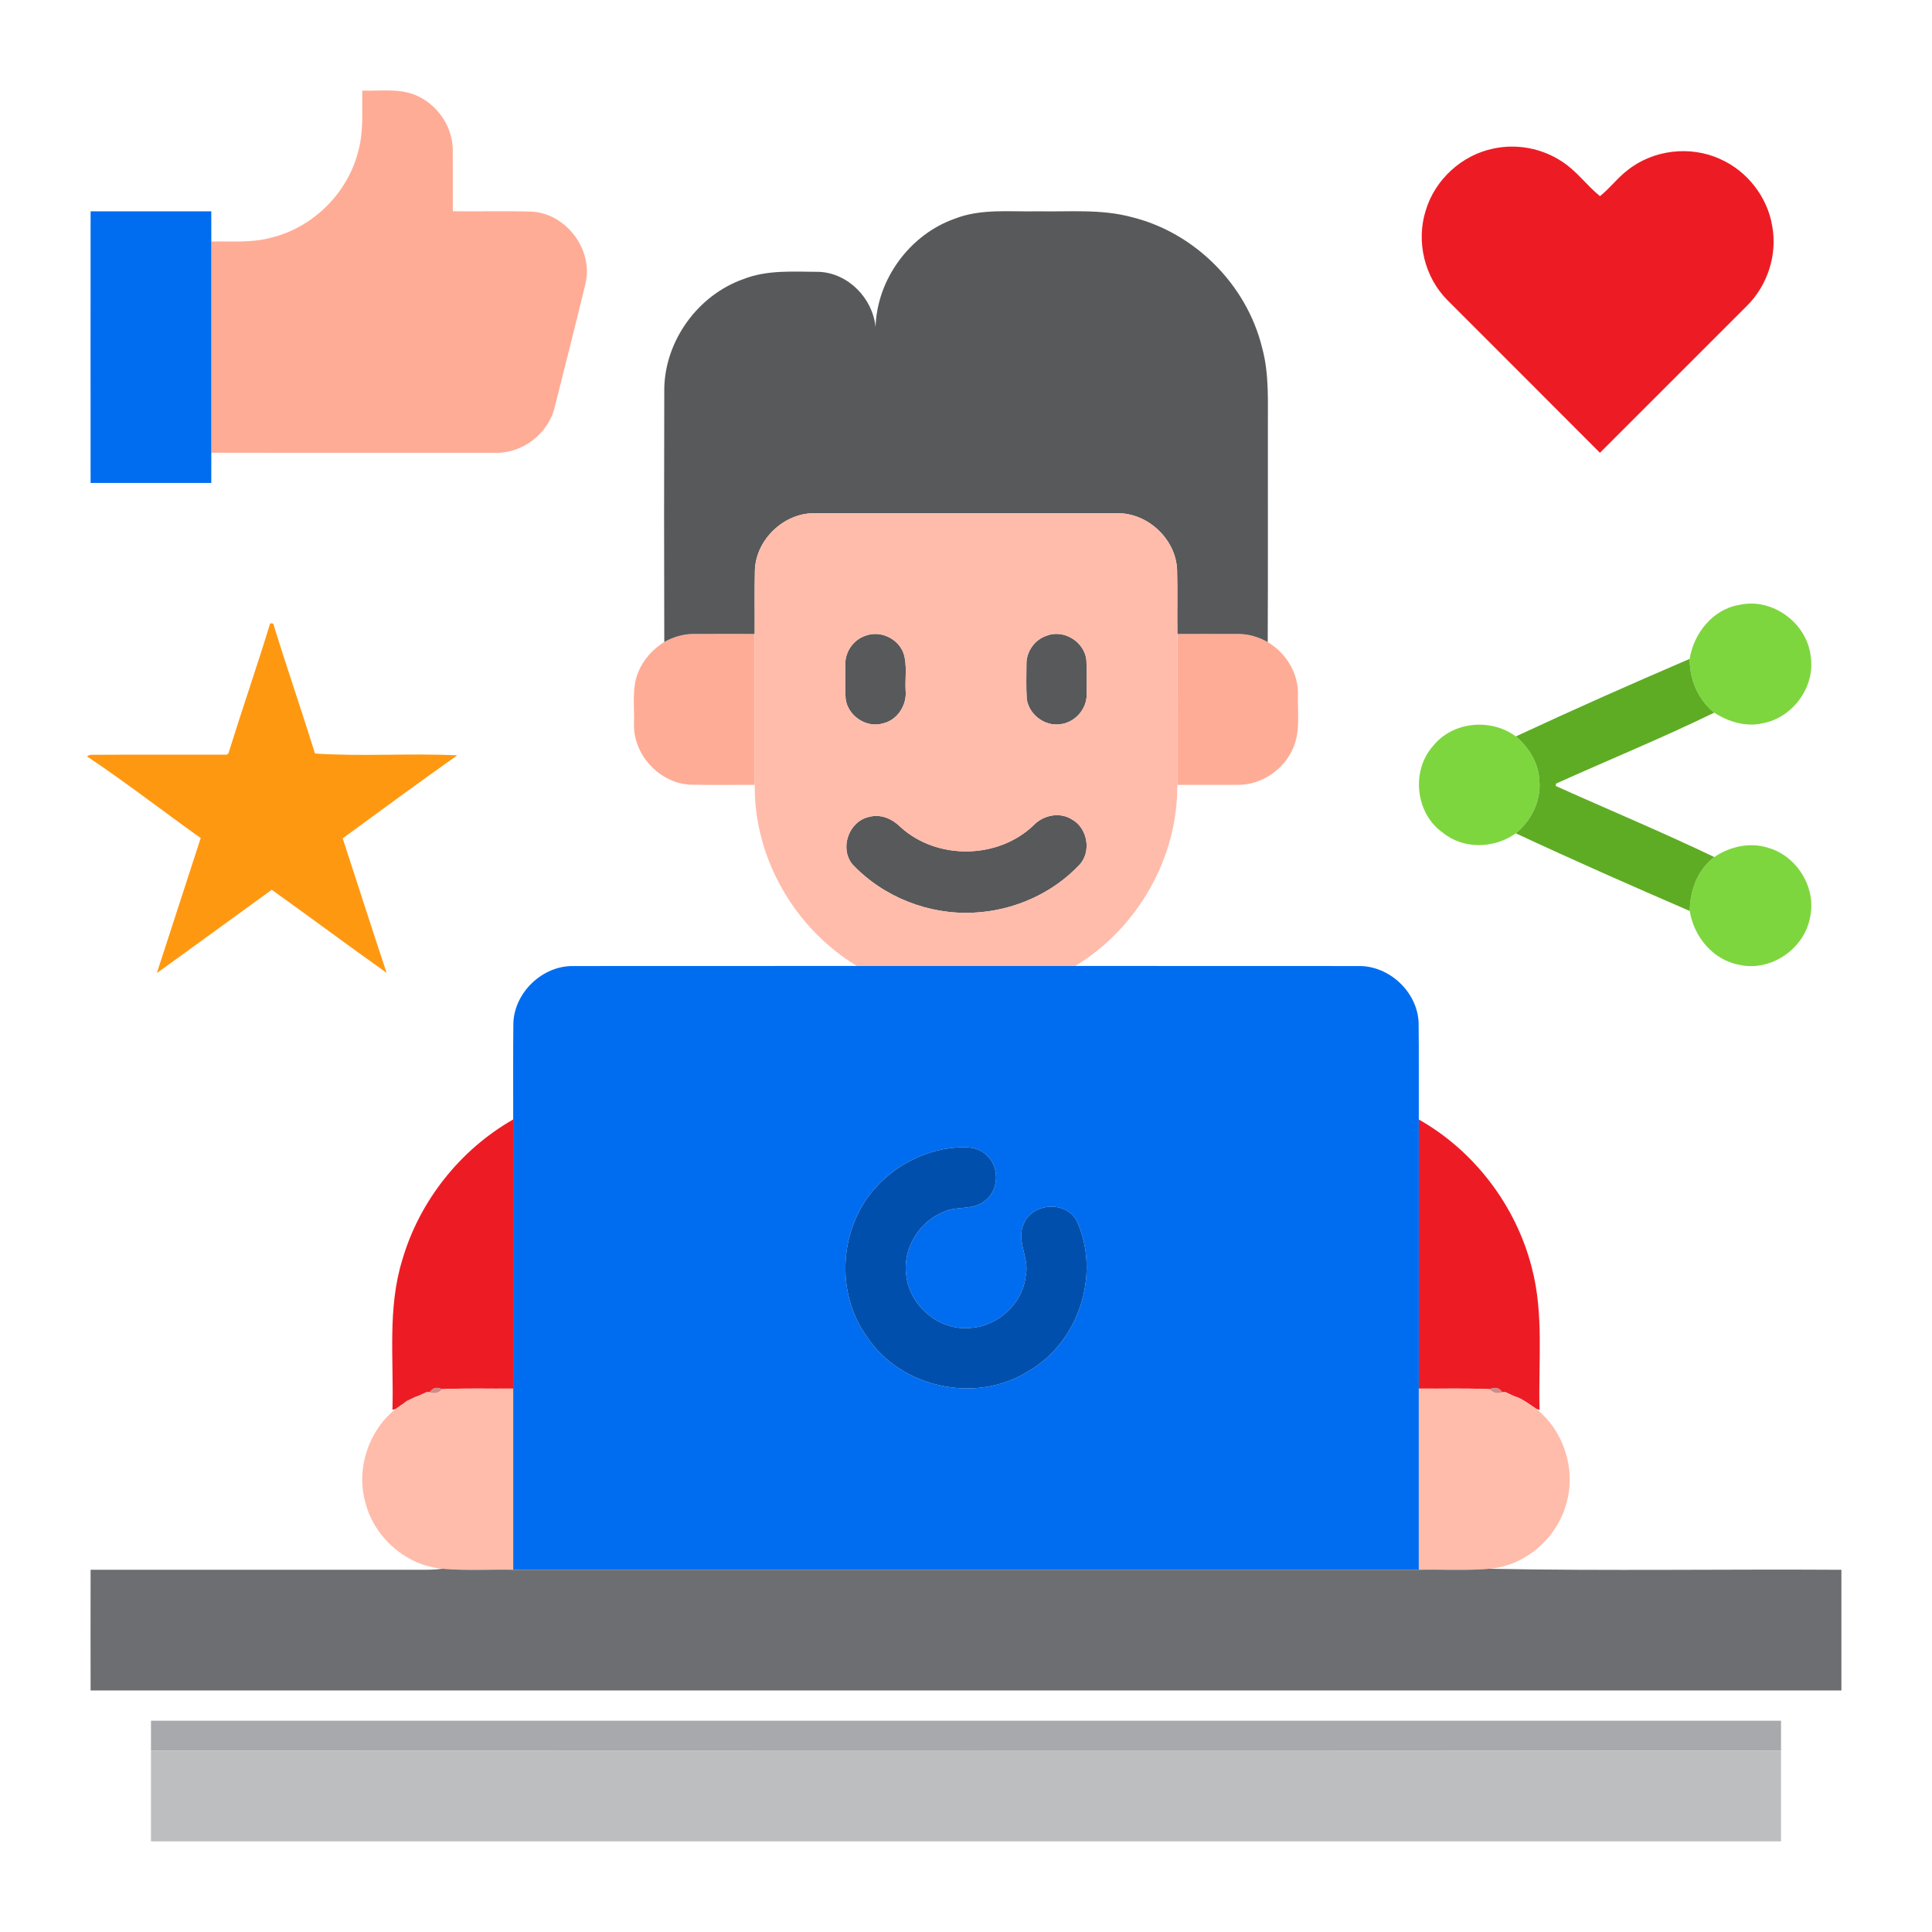 <?xml version="1.0" encoding="UTF-8" ?>
<!DOCTYPE svg PUBLIC "-//W3C//DTD SVG 1.1//EN" "http://www.w3.org/Graphics/SVG/1.1/DTD/svg11.dtd">
<svg width="512pt" height="512pt" viewBox="0 0 512 512" version="1.1" xmlns="http://www.w3.org/2000/svg">
<g id="#ffac96ff">
<path fill="#ffac96" opacity="1.00" d=" M 96.01 24.01 C 101.11 24.18 106.58 23.22 111.28 25.75 C 116.48 28.44 120.06 34.09 119.99 39.99 C 120.02 45.32 119.98 50.66 120.01 55.99 C 127.04 56.07 134.08 55.88 141.11 56.09 C 150.10 56.74 157.11 66.03 155.23 74.86 C 152.58 85.90 149.77 96.91 147.00 107.92 C 145.30 115.03 138.31 120.27 131.02 120.00 C 106.01 120.00 81.01 120.01 56.00 119.99 C 56.00 101.33 56.00 82.67 56.00 64.01 C 61.35 63.90 66.82 64.41 72.04 62.94 C 83.05 60.20 92.18 51.10 94.93 40.09 C 96.41 34.85 95.90 29.37 96.01 24.01 Z" />
<path fill="#ffac96" opacity="1.00" d=" M 176.04 170.13 C 178.45 168.81 181.15 167.97 183.92 168.01 C 189.28 167.97 194.64 168.01 200.00 168.00 C 199.97 181.33 200.04 194.66 200.01 207.99 C 194.31 207.98 188.61 208.06 182.91 207.95 C 174.82 207.55 167.89 200.12 168.01 192.03 C 168.20 187.39 167.32 182.51 169.15 178.10 C 170.51 174.78 173.00 172.02 176.04 170.13 Z" />
<path fill="#ffac96" opacity="1.00" d=" M 312.01 168.00 C 317.37 168.01 322.74 167.98 328.10 168.01 C 330.86 167.99 333.56 168.81 335.96 170.16 C 340.77 172.98 344.04 178.32 343.99 183.94 C 343.81 188.60 344.66 193.49 342.83 197.93 C 340.47 203.82 334.42 208.05 328.03 207.99 C 322.68 208.01 317.34 208.01 311.99 207.99 C 311.99 194.66 312.00 181.33 312.01 168.00 Z" />
</g>
<g id="#ed1c24ff">
<path fill="#ed1c24" opacity="1.00" d=" M 377.82 55.83 C 380.25 47.60 387.43 41.04 395.84 39.36 C 402.03 38.04 408.71 39.32 413.97 42.83 C 417.81 45.30 420.51 49.14 424.01 51.98 C 426.59 49.94 428.59 47.20 431.22 45.18 C 438.05 39.67 448.00 38.49 455.94 42.19 C 463.05 45.35 468.38 52.20 469.65 59.88 C 471.06 67.46 468.45 75.61 462.97 81.03 C 449.98 94.01 437.00 107.01 424.00 119.99 C 410.55 106.48 397.04 93.03 383.57 79.53 C 377.51 73.47 375.24 63.99 377.82 55.83 Z" />
<path fill="#ed1c24" opacity="1.00" d=" M 106.61 333.90 C 111.14 318.33 121.91 304.70 136.00 296.67 C 136.00 320.45 136.00 344.22 136.00 368.00 C 129.72 368.06 123.43 367.85 117.16 368.15 C 115.76 367.48 114.67 367.75 113.89 368.96 L 113.06 368.94 C 112.50 369.19 111.39 369.69 110.83 369.95 L 109.93 370.27 C 109.42 370.52 108.39 371.01 107.87 371.26 L 107.67 371.38 C 107.60 371.44 107.46 371.57 107.39 371.63 C 106.75 372.08 105.46 372.97 104.81 373.42 L 104.00 373.61 C 104.39 360.37 102.63 346.77 106.61 333.90 Z" />
<path fill="#ed1c24" opacity="1.00" d=" M 376.00 296.68 C 390.76 305.02 401.79 319.60 405.96 336.02 C 409.19 348.30 407.63 361.10 408.00 373.64 L 407.13 373.36 C 406.51 372.94 405.28 372.10 404.66 371.68 C 404.56 371.62 404.35 371.49 404.24 371.42 L 403.03 370.71 C 402.79 370.60 402.31 370.38 402.06 370.27 L 401.15 369.96 C 400.61 369.71 399.53 369.19 398.99 368.94 L 398.12 368.96 C 397.32 367.76 396.22 367.49 394.82 368.15 C 388.55 367.85 382.27 368.06 376.00 368.00 C 376.00 344.23 376.00 320.45 376.00 296.68 Z" />
</g>
<g id="#006df0ff">
<path fill="#006df0" opacity="1.00" d=" M 24.01 56.01 C 34.67 55.99 45.33 56.00 55.99 56.01 C 56.01 58.67 55.99 61.34 56.00 64.01 C 56.00 82.67 56.00 101.33 56.00 119.99 C 55.99 122.66 56.01 125.32 55.99 127.99 C 45.33 128.01 34.67 128.00 24.01 127.99 C 23.99 104.00 23.99 80.00 24.01 56.01 Z" />
<path fill="#006df0" opacity="1.00" d=" M 136.05 270.93 C 136.46 262.86 143.84 255.88 151.95 256.01 C 177.00 255.98 202.05 256.01 227.10 255.99 C 246.39 256.01 265.68 256.00 284.97 255.99 C 310.01 256.01 335.05 255.98 360.09 256.01 C 368.19 255.92 375.60 262.88 375.95 270.98 C 376.06 279.55 375.96 288.11 376.00 296.68 C 376.00 320.45 376.00 344.23 376.00 368.00 C 376.00 384.00 376.00 400.00 376.00 416.00 C 296.00 416.00 216.00 416.00 136.00 416.00 C 136.00 400.00 136.00 384.00 136.00 368.00 C 136.00 344.22 136.00 320.45 136.00 296.67 C 136.03 288.09 135.94 279.51 136.05 270.93 M 250.39 304.47 C 243.55 305.74 237.11 309.24 232.39 314.37 C 222.41 324.95 221.18 342.49 229.77 354.27 C 238.74 367.85 258.69 372.10 272.45 363.42 C 285.86 355.79 291.81 337.63 285.37 323.60 C 282.55 318.13 273.61 318.70 271.30 324.32 C 269.17 328.89 272.95 333.47 271.81 338.16 C 271.05 345.56 264.38 351.52 257.04 351.93 C 248.94 352.68 241.07 346.13 240.19 338.08 C 239.09 331.03 243.51 323.73 250.11 321.16 C 253.62 319.47 258.10 320.86 261.16 318.10 C 264.95 315.13 264.86 308.78 261.11 305.81 C 258.11 303.32 253.95 304.01 250.39 304.47 Z" />
</g>
<g id="#58595bff">
<path fill="#58595b" opacity="1.00" d=" M 252.97 57.98 C 260.01 55.20 267.67 56.18 275.04 56.00 C 283.38 56.17 291.92 55.33 300.07 57.58 C 316.66 61.71 330.37 75.46 334.45 92.07 C 336.43 99.21 335.94 106.69 336.00 114.02 C 335.98 132.73 336.05 151.45 335.96 170.16 C 333.56 168.81 330.86 167.99 328.10 168.01 C 322.74 167.98 317.37 168.01 312.01 168.00 C 311.94 162.33 312.09 156.65 311.94 150.98 C 311.60 142.83 304.12 135.86 295.98 136.01 C 269.30 136.00 242.62 135.99 215.94 136.01 C 207.85 135.87 200.47 142.84 200.06 150.90 C 199.92 156.60 200.04 162.30 200.00 168.00 C 194.64 168.01 189.28 167.97 183.92 168.01 C 181.15 167.97 178.45 168.81 176.04 170.13 C 175.98 147.76 175.97 125.38 176.04 103.00 C 176.24 90.24 184.98 78.21 197.00 73.97 C 203.38 71.45 210.35 72.02 217.07 72.04 C 224.81 72.38 231.32 79.10 232.03 86.71 C 232.39 74.05 241.05 62.21 252.97 57.98 Z" />
<path fill="#58595b" opacity="1.00" d=" M 229.37 168.47 C 233.33 166.94 238.20 169.29 239.51 173.32 C 240.44 176.45 239.82 179.78 240.00 183.00 C 240.38 186.85 237.84 190.81 234.02 191.71 C 229.59 193.05 224.58 189.66 224.09 185.08 C 223.91 182.04 224.01 178.99 224.02 175.94 C 223.99 172.65 226.23 169.49 229.37 168.47 Z" />
<path fill="#58595b" opacity="1.00" d=" M 277.39 168.46 C 281.92 166.69 287.37 170.08 287.90 174.88 C 288.09 177.94 287.99 181.02 287.98 184.08 C 288.00 187.95 284.87 191.46 281.04 191.92 C 276.84 192.56 272.58 189.32 272.09 185.10 C 271.91 182.07 272.01 179.02 272.02 175.98 C 271.97 172.67 274.23 169.48 277.39 168.46 Z" />
<path fill="#58595b" opacity="1.00" d=" M 230.39 216.47 C 233.47 215.63 236.58 217.07 238.72 219.24 C 248.35 227.94 264.38 227.72 273.80 218.81 C 276.35 216.05 280.74 215.08 284.02 217.12 C 288.18 219.38 289.31 225.53 286.16 229.09 C 278.94 236.79 268.62 241.36 258.10 241.86 C 246.19 242.50 234.05 237.73 225.88 229.03 C 222.40 224.74 224.98 217.56 230.39 216.47 Z" />
</g>
<g id="#ffbcabff">
<path fill="#ffbcab" opacity="1.00" d=" M 200.06 150.90 C 200.47 142.84 207.85 135.87 215.94 136.01 C 242.62 135.99 269.30 136.00 295.98 136.01 C 304.12 135.86 311.60 142.83 311.94 150.98 C 312.09 156.65 311.94 162.33 312.01 168.00 C 312.00 181.33 311.99 194.66 311.99 207.99 C 312.19 227.31 301.45 246.02 284.97 255.99 C 265.68 256.00 246.39 256.01 227.10 255.99 C 210.58 246.07 199.78 227.33 200.01 207.99 C 200.04 194.66 199.97 181.33 200.00 168.00 C 200.04 162.30 199.92 156.60 200.06 150.90 M 229.37 168.47 C 226.23 169.49 223.99 172.65 224.02 175.94 C 224.01 178.99 223.91 182.04 224.09 185.08 C 224.58 189.66 229.59 193.05 234.02 191.71 C 237.84 190.81 240.38 186.85 240.00 183.00 C 239.82 179.78 240.44 176.45 239.51 173.32 C 238.20 169.29 233.33 166.94 229.37 168.47 M 277.39 168.46 C 274.23 169.48 271.97 172.67 272.02 175.98 C 272.01 179.02 271.91 182.07 272.09 185.10 C 272.58 189.32 276.84 192.56 281.04 191.92 C 284.87 191.46 288.00 187.95 287.98 184.08 C 287.99 181.02 288.09 177.94 287.90 174.88 C 287.37 170.08 281.92 166.69 277.39 168.46 M 230.39 216.47 C 224.98 217.56 222.40 224.74 225.88 229.03 C 234.05 237.73 246.19 242.50 258.10 241.86 C 268.62 241.36 278.94 236.79 286.16 229.09 C 289.31 225.53 288.18 219.38 284.02 217.12 C 280.74 215.08 276.35 216.05 273.80 218.81 C 264.38 227.72 248.35 227.94 238.72 219.24 C 236.58 217.07 233.47 215.63 230.39 216.47 Z" />
<path fill="#ffbcab" opacity="1.00" d=" M 117.16 368.15 C 123.43 367.85 129.72 368.06 136.00 368.00 C 136.00 384.00 136.00 400.00 136.00 416.00 C 129.76 415.88 123.50 416.28 117.28 415.74 C 107.64 414.94 99.14 407.42 96.80 398.09 C 94.34 389.22 97.65 379.18 104.81 373.42 C 105.46 372.97 106.75 372.08 107.39 371.63 C 107.46 371.57 107.60 371.44 107.67 371.38 L 107.87 371.26 C 108.39 371.01 109.42 370.52 109.93 370.27 L 110.83 369.95 C 111.39 369.69 112.50 369.19 113.06 368.94 L 113.89 368.96 C 115.20 369.42 116.29 369.15 117.16 368.15 Z" />
<path fill="#ffbcab" opacity="1.00" d=" M 376.00 368.00 C 382.27 368.06 388.55 367.85 394.82 368.15 C 395.69 369.14 396.79 369.41 398.12 368.96 L 398.99 368.94 C 399.53 369.19 400.61 369.71 401.15 369.96 L 402.06 370.27 C 402.31 370.38 402.79 370.60 403.03 370.71 L 404.24 371.42 C 404.35 371.49 404.56 371.62 404.66 371.68 C 405.28 372.10 406.51 372.94 407.13 373.36 C 414.33 379.12 417.66 389.22 415.19 398.12 C 412.83 407.43 404.38 414.95 394.73 415.74 C 388.50 416.27 382.24 415.88 376.00 416.00 C 376.00 400.00 376.00 384.00 376.00 368.00 Z" />
</g>
<g id="#7ed63eff">
<path fill="#7ed63e" opacity="1.00" d=" M 461.10 160.27 C 469.77 158.39 478.86 165.15 479.85 173.89 C 481.14 181.96 475.14 190.21 467.15 191.67 C 462.65 192.72 458.06 191.28 454.28 188.86 C 449.98 185.40 447.78 180.07 447.77 174.61 C 448.89 167.75 453.98 161.38 461.10 160.27 Z" />
<path fill="#7ed63e" opacity="1.00" d=" M 379.75 197.72 C 384.93 191.20 395.11 190.24 401.71 195.16 C 405.21 198.09 407.79 202.31 407.96 206.97 C 408.42 212.30 405.78 217.50 401.71 220.84 C 396.07 224.90 387.83 225.16 382.36 220.67 C 375.11 215.60 373.90 204.30 379.75 197.72 Z" />
<path fill="#7ed63e" opacity="1.00" d=" M 454.31 227.13 C 458.42 224.32 463.72 223.14 468.54 224.66 C 476.23 226.82 481.47 235.33 479.67 243.18 C 478.14 251.51 469.23 257.57 460.92 255.69 C 453.97 254.42 448.87 248.22 447.80 241.42 C 447.86 235.99 449.88 230.48 454.31 227.13 Z" />
</g>
<g id="#ff9811ff">
<path fill="#ff9811" opacity="1.00" d=" M 71.60 165.19 C 71.80 165.20 72.20 165.22 72.40 165.23 C 75.95 176.76 79.89 188.17 83.48 199.69 C 95.86 200.52 108.67 199.57 121.18 200.17 C 110.97 207.37 100.91 214.80 90.82 222.17 C 94.72 234.04 98.49 245.96 102.46 257.82 C 92.25 250.57 82.21 243.08 72.02 235.80 C 61.85 243.13 51.75 250.56 41.57 257.87 C 45.45 245.94 49.33 234.02 53.19 222.09 C 43.09 214.92 33.31 207.29 23.02 200.43 C 23.24 200.33 23.69 200.13 23.91 200.03 C 35.96 199.95 48.02 200.03 60.08 199.99 L 60.53 199.67 C 64.11 188.14 68.07 176.73 71.60 165.19 Z" />
</g>
<g id="#5eac24ff">
<path fill="#5eac24" opacity="1.00" d=" M 401.71 195.16 C 416.92 188.07 432.34 181.24 447.77 174.61 C 447.78 180.07 449.98 185.40 454.28 188.86 C 440.57 195.55 426.32 201.37 412.37 207.66 C 412.35 207.82 412.31 208.14 412.29 208.29 C 426.28 214.59 440.49 220.51 454.31 227.13 C 449.88 230.48 447.86 235.99 447.80 241.42 C 432.37 234.75 416.93 227.94 401.71 220.84 C 405.78 217.50 408.42 212.30 407.96 206.97 C 407.79 202.31 405.21 198.09 401.71 195.16 Z" />
</g>
<g id="#004facff">
<path fill="#004fac" opacity="1.00" d=" M 250.39 304.47 C 253.95 304.01 258.11 303.32 261.11 305.81 C 264.86 308.78 264.95 315.13 261.16 318.10 C 258.10 320.86 253.62 319.47 250.11 321.16 C 243.51 323.73 239.09 331.03 240.19 338.08 C 241.07 346.13 248.94 352.68 257.04 351.93 C 264.38 351.52 271.05 345.56 271.81 338.16 C 272.95 333.47 269.17 328.89 271.30 324.32 C 273.61 318.70 282.55 318.13 285.37 323.60 C 291.81 337.63 285.86 355.79 272.45 363.42 C 258.69 372.10 238.74 367.85 229.77 354.27 C 221.18 342.49 222.41 324.95 232.39 314.37 C 237.11 309.24 243.55 305.74 250.39 304.47 Z" />
</g>
<g id="#c26d66c6">
<path fill="#c26d66" opacity="0.78" d=" M 113.89 368.96 C 114.67 367.75 115.76 367.48 117.16 368.15 C 116.29 369.15 115.20 369.42 113.89 368.96 Z" />
<path fill="#c26d66" opacity="0.78" d=" M 394.82 368.15 C 396.22 367.49 397.32 367.76 398.12 368.96 C 396.79 369.41 395.69 369.14 394.82 368.15 Z" />
</g>
<g id="#c87870cc">
<path fill="#c87870" opacity="0.80" d=" M 110.83 369.95 C 111.39 369.69 112.50 369.19 113.06 368.94 C 112.50 369.19 111.39 369.69 110.83 369.95 Z" />
</g>
<g id="#c7776ecb">
<path fill="#c7776e" opacity="0.80" d=" M 398.99 368.94 C 399.53 369.19 400.61 369.71 401.15 369.96 C 400.61 369.71 399.53 369.19 398.99 368.94 Z" />
</g>
<g id="#bc6e67c0">
<path fill="#bc6e67" opacity="0.75" d=" M 107.87 371.26 C 108.39 371.01 109.42 370.52 109.93 370.27 C 109.42 370.52 108.39 371.01 107.87 371.26 Z" />
</g>
<g id="#bc6d67c0">
<path fill="#bc6d67" opacity="0.75" d=" M 402.06 370.27 C 402.31 370.38 402.79 370.60 403.03 370.71 C 402.79 370.60 402.31 370.38 402.06 370.27 Z" />
</g>
<g id="#b75955bd">
<path fill="#b75955" opacity="0.74" d=" M 107.39 371.63 C 107.46 371.57 107.60 371.44 107.67 371.38 C 107.60 371.44 107.46 371.57 107.39 371.63 Z" />
</g>
<g id="#c0655fc5">
<path fill="#c0655f" opacity="0.77" d=" M 404.24 371.42 C 404.35 371.49 404.56 371.62 404.66 371.68 C 404.56 371.62 404.35 371.49 404.24 371.42 Z" />
</g>
<g id="#6d6e71ff">
<path fill="#6d6e71" opacity="1.00" d=" M 24.01 416.01 C 53.68 415.99 83.36 416.01 113.04 416.00 C 114.45 416.00 115.87 415.91 117.28 415.74 C 123.50 416.28 129.76 415.88 136.00 416.00 C 216.00 416.00 296.00 416.00 376.00 416.00 C 382.24 415.88 388.50 416.27 394.73 415.74 C 425.80 416.35 456.91 415.81 487.99 416.01 C 488.01 426.67 488.00 437.33 487.99 447.99 C 333.33 448.01 178.67 448.01 24.01 447.99 C 23.99 437.33 23.99 426.67 24.01 416.01 Z" />
</g>
<g id="#a7a9acff">
<path fill="#a7a9ac" opacity="1.00" d=" M 40.01 456.01 C 184.00 456.00 328.00 455.99 471.99 456.01 C 472.00 458.64 472.01 461.28 471.99 463.93 C 328.00 464.07 184.00 464.01 40.01 463.96 C 39.99 461.31 39.99 458.65 40.01 456.01 Z" />
</g>
<g id="#bcbec0ff">
<path fill="#bcbec0" opacity="1.00" d=" M 40.01 463.96 C 184.00 464.01 328.00 464.07 471.99 463.93 C 472.01 471.95 472.00 479.97 471.99 487.99 C 328.00 488.00 184.00 488.00 40.01 487.99 C 40.00 479.98 39.99 471.97 40.01 463.96 Z" />
</g>
</svg>
